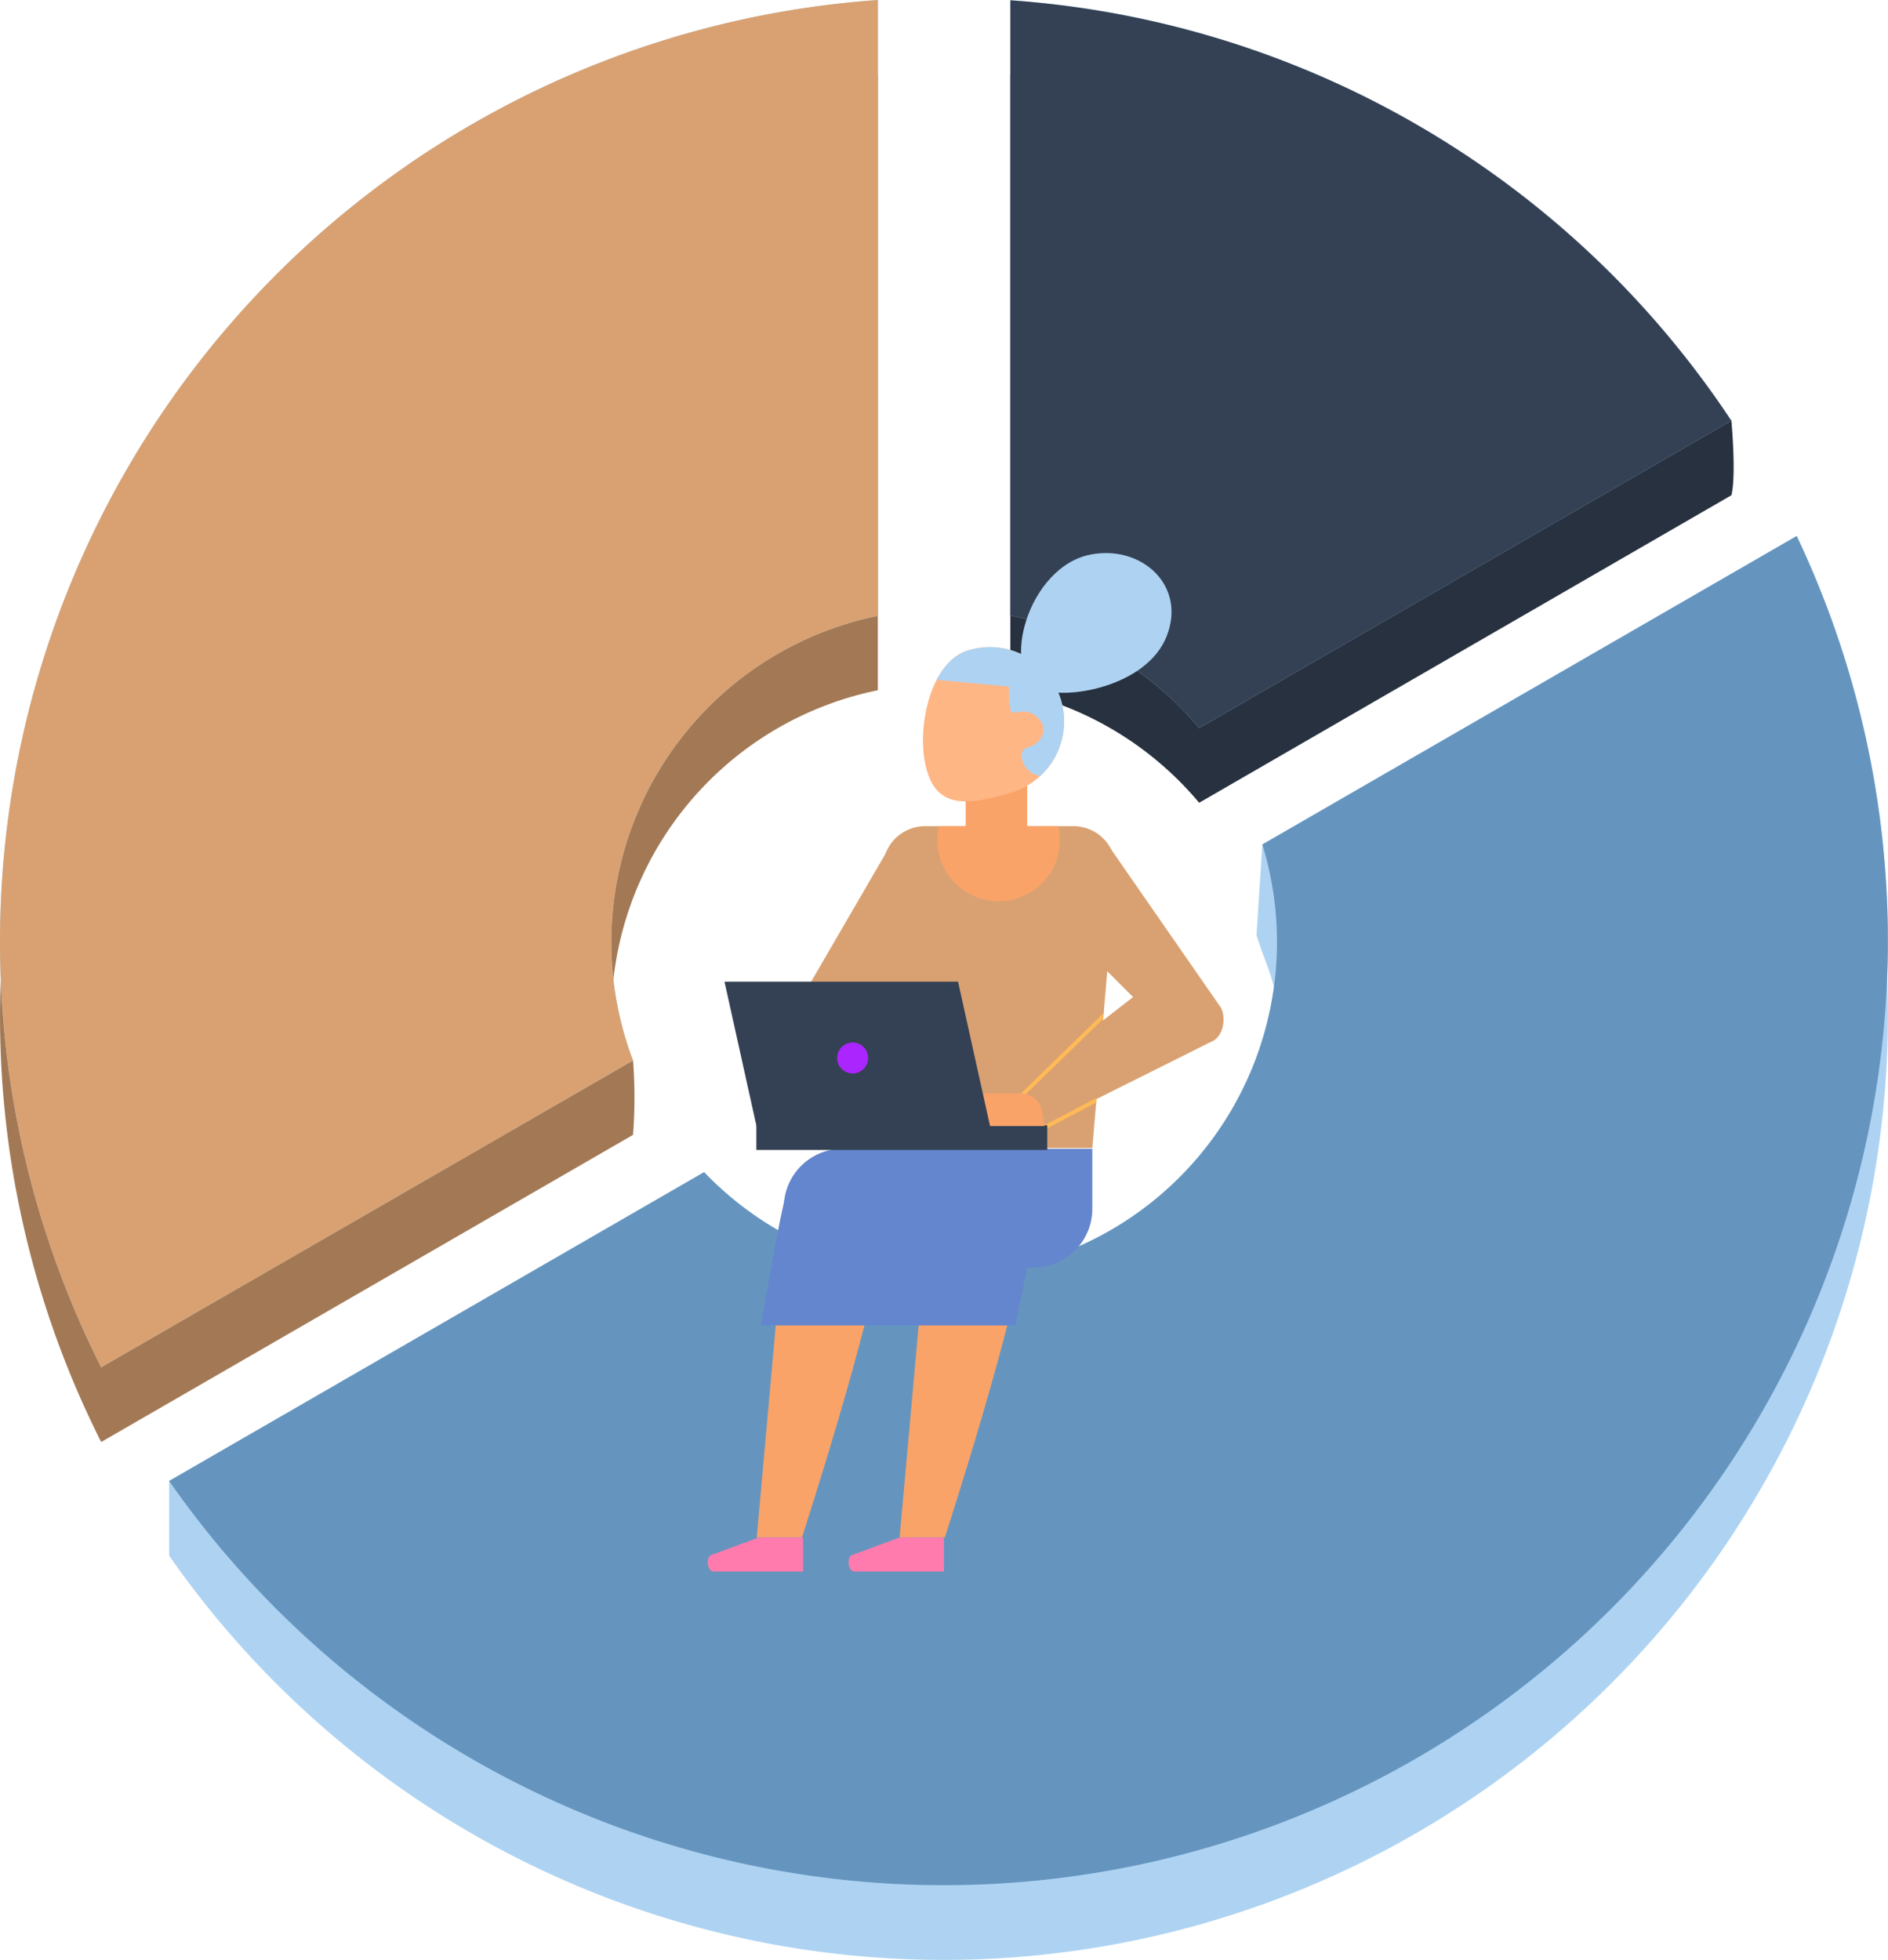 <svg xmlns="http://www.w3.org/2000/svg" xmlns:xlink="http://www.w3.org/1999/xlink" width="219.648" height="227.99" viewBox="0 0 219.648 227.99">
  <defs>
    <clipPath id="clip-path">
      <path id="Trazado_111897" data-name="Trazado 111897" d="M154.585,115.438c1.355,4.578,5.18,3.881,9.758,2.526a8.645,8.645,0,0,0-4.9-16.582C154.866,102.7,153.222,110.819,154.585,115.438Z" transform="translate(-154.121 -101.025)" fill="#ffb685"/>
    </clipPath>
    <clipPath id="clip-path-2">
      <path id="Trazado_111900" data-name="Trazado 111900" d="M172.666,164.445H151.017l-2.71-32.129A4.939,4.939,0,0,1,153.189,127h17.271a4.939,4.939,0,0,1,4.915,5.348Z" transform="translate(-148.292 -127)" fill="none"/>
    </clipPath>
  </defs>
  <g id="Capa_2" data-name="Capa 2" transform="translate(0)">
    <g id="Grupo_60397" data-name="Grupo 60397" transform="translate(0 0)">
      <g id="Grupo_60389" data-name="Grupo 60389" transform="translate(0.004 8.7)">
        <path id="Trazado_111883" data-name="Trazado 111883" d="M93.848,141.312a56.609,56.609,0,0,0,0-8.692s-2.526-2.237-2.526-5.076a38.728,38.728,0,0,1,31.006-37.95V18A109.849,109.849,0,0,0,31.972,177.041Z" transform="translate(-20.205 -18)" fill="#a37955"/>
        <path id="Trazado_111884" data-name="Trazado 111884" d="M166.79,89.595a38.728,38.728,0,0,1,21.97,13.086l61.916-35.769c.593-2.333,0-8.692,0-8.692S195.3,19.964,166.79,18Z" transform="translate(-49.255 -18)" fill="#27313f"/>
        <path id="Trazado_111885" data-name="Trazado 111885" d="M171.243,133.476c1.09,3.576,2.405,5.541,2.405,9.478a38.712,38.712,0,0,1-66.679,26.765L44.74,196.98v8.692A109.849,109.849,0,0,0,234.09,95.75l-62.165,27.19Z" transform="translate(-25.067 -33.408)" fill="#aed3f2"/>
      </g>
      <g id="Grupo_60390" data-name="Grupo 60390">
        <path id="Trazado_111886" data-name="Trazado 111886" d="M93.847,130.51a38.736,38.736,0,0,1,28.481-51.717V7.15A109.849,109.849,0,0,0,31.971,166.2Z" transform="translate(-20.2 -7.15)" fill="#aed3f2"/>
        <path id="Trazado_111887" data-name="Trazado 111887" d="M166.79,78.76a38.728,38.728,0,0,1,21.97,13.086L250.676,56.1A109.753,109.753,0,0,0,166.79,7.19Z" transform="translate(-49.251 -7.158)" fill="#aed3f2"/>
        <path id="Trazado_111888" data-name="Trazado 111888" d="M171.925,120.791a38.7,38.7,0,0,1-64.947,38.119L44.74,194.832A109.849,109.849,0,0,0,234.09,84.91Z" transform="translate(-25.064 -22.56)" fill="#aed3f2"/>
      </g>
      <g id="Grupo_60391" data-name="Grupo 60391">
        <path id="Trazado_111889" data-name="Trazado 111889" d="M93.847,130.51a38.736,38.736,0,0,1,28.481-51.717V7.15A109.849,109.849,0,0,0,31.971,166.2Z" transform="translate(-20.2 -7.15)" fill="#d9a171"/>
        <path id="Trazado_111890" data-name="Trazado 111890" d="M166.79,78.76a38.728,38.728,0,0,1,21.97,13.086L250.676,56.1A109.753,109.753,0,0,0,166.79,7.19Z" transform="translate(-49.251 -7.158)" fill="#344154"/>
        <path id="Trazado_111891" data-name="Trazado 111891" d="M171.925,120.791a38.7,38.7,0,0,1-64.947,38.119L44.74,194.832A109.849,109.849,0,0,0,234.09,84.91Z" transform="translate(-25.064 -22.56)" fill="#6595bf"/>
      </g>
      <g id="Grupo_60396" data-name="Grupo 60396" transform="translate(82.338 75.271)">
        <path id="Trazado_111892" data-name="Trazado 111892" d="M140.761,173.81h29.058v6.968a6.831,6.831,0,0,1-6.831,6.84H140.761a6.831,6.831,0,0,1-6.831-6.84v-.136a6.823,6.823,0,0,1,6.832-6.831Z" transform="translate(-125.077 -115.45)" fill="#6486ce"/>
        <path id="Trazado_111893" data-name="Trazado 111893" d="M172.666,164.445H151.017l-2.71-32.129A4.939,4.939,0,0,1,153.189,127h17.271a4.939,4.939,0,0,1,4.915,5.348Z" transform="translate(-127.923 -106.173)" fill="#d9a171"/>
        <path id="Trazado_111894" data-name="Trazado 111894" d="M165.577,127.379H162.2a2.029,2.029,0,0,1-1.892-2.133v-4.153a2.029,2.029,0,0,1,1.892-2.133h3.376a2.029,2.029,0,0,1,1.892,2.133v4.153a2.029,2.029,0,0,1-1.892,2.133Z" transform="translate(-130.304 -104.58)" fill="#f9a369"/>
        <g id="Grupo_60393" data-name="Grupo 60393" transform="translate(25.042)">
          <path id="Trazado_111895" data-name="Trazado 111895" d="M154.585,115.438c1.355,4.578,5.18,3.881,9.758,2.526a8.645,8.645,0,0,0-4.9-16.582C154.866,102.7,153.222,110.819,154.585,115.438Z" transform="translate(-154.121 -101.025)" fill="#ffb685"/>
          <g id="Grupo_60392" data-name="Grupo 60392" clip-path="url(#clip-path)">
            <path id="Trazado_111896" data-name="Trazado 111896" d="M161.824,105.058s0,3.055.425,3.055,2-.633,3.159.8-.1,2.943-1.475,3.263-.425,3.889,2.838,3.255,4.426-8.307,2.742-11.225-7.056-6.166-8.948-5.99-17.945,5.059-17.945,5.059Z" transform="translate(-151.842 -100.468)" fill="#aed3f2"/>
          </g>
        </g>
        <path id="Trazado_111898" data-name="Trazado 111898" d="M146.347,130.64l-10.287,17.7,8,3.4,6.374-10.472Z" transform="translate(-125.499 -106.894)" fill="#d9a171"/>
        <path id="Trazado_111899" data-name="Trazado 111899" d="M177.969,129l13.583,19.58c.625,1.339.144,3.48-1.267,3.945l-19.653,9.814-2.742-4.635,13.4-10.424L170.7,136.705Z" transform="translate(-131.807 -106.569)" fill="#d9a171"/>
        <g id="Grupo_60394" data-name="Grupo 60394" transform="translate(20.369 20.827)" clip-path="url(#clip-path-2)">
          <rect id="Rectángulo_8577" data-name="Rectángulo 8577" width="16.101" height="0.457" transform="matrix(0.717, -0.697, 0.697, 0.717, 15.334, 31.808)" fill="#ffba57"/>
          <rect id="Rectángulo_8578" data-name="Rectángulo 8578" width="14.922" height="0.457" transform="matrix(0.885, -0.466, 0.466, 0.885, 17.216, 35.638)" fill="#ffba57"/>
        </g>
        <rect id="Rectángulo_8579" data-name="Rectángulo 8579" width="33.845" height="2.871" transform="translate(5.654 55.626)" fill="#344154"/>
        <g id="Grupo_60395" data-name="Grupo 60395" transform="translate(20.369 20.827)" clip-path="url(#clip-path-2)">
          <path id="Trazado_111901" data-name="Trazado 111901" d="M156.19,127.236a7.136,7.136,0,1,0,7.136-7.136A7.136,7.136,0,0,0,156.19,127.236Z" transform="translate(-149.857 -125.633)" fill="#f9a369"/>
        </g>
        <path id="Trazado_111903" data-name="Trazado 111903" d="M169.473,169.573h-8.628l-.625-3.793h6.511a2.494,2.494,0,0,1,2.462,2.085Z" transform="translate(-130.287 -113.858)" fill="#f9a369"/>
        <path id="Trazado_111904" data-name="Trazado 111904" d="M156.222,166.392H129.048L125.32,149.57h27.174Z" transform="translate(-123.371 -110.646)" fill="#344154"/>
        <path id="Trazado_111905" data-name="Trazado 111905" d="M145.272,160.178a1.8,1.8,0,1,1-1.788-1.788A1.8,1.8,0,0,1,145.272,160.178Z" transform="translate(-126.613 -112.394)" fill="#ab25fe"/>
        <path id="Trazado_111906" data-name="Trazado 111906" d="M133.568,180.133,130,219.967h5.26s8.427-25.939,9.269-34.358-5.268-6.944-5.268-6.944Z" transform="translate(-124.298 -116.392)" fill="#f9a369"/>
        <path id="Trazado_111907" data-name="Trazado 111907" d="M154.306,180.133l-3.576,39.834h5.26s8.427-25.939,9.261-34.358-5.26-6.944-5.26-6.944Z" transform="translate(-128.407 -116.392)" fill="#f9a369"/>
        <path id="Trazado_111908" data-name="Trazado 111908" d="M149.262,230.2h5.156v3.961H143.994c-.69,0-.93-1.556-.329-1.892Z" transform="translate(-126.939 -126.625)" fill="#ff7bad"/>
        <path id="Trazado_111909" data-name="Trazado 111909" d="M128.823,230.2h5.156v3.961H123.555c-.69,0-.922-1.556-.321-1.892Z" transform="translate(-122.889 -126.625)" fill="#ff7bad"/>
        <path id="Trazado_111910" data-name="Trazado 111910" d="M164.759,175.21l-27.013.152s-3.207.914-4.1,3.64-3.039,15.635-3.039,15.635h29.6l1.988-9.71Z" transform="translate(-124.419 -115.727)" fill="#6486ce"/>
      </g>
      <path id="Trazado_111911" data-name="Trazado 111911" d="M170.474,103.168c-4.6-2.141-1.339-14.152,5.925-15.6,5.925-1.187,11.225,3.56,8.892,9.486S173.417,104.555,170.474,103.168Z" transform="translate(-49.56 -23.05)" fill="#aed3f2"/>
    </g>
  </g>
</svg>
